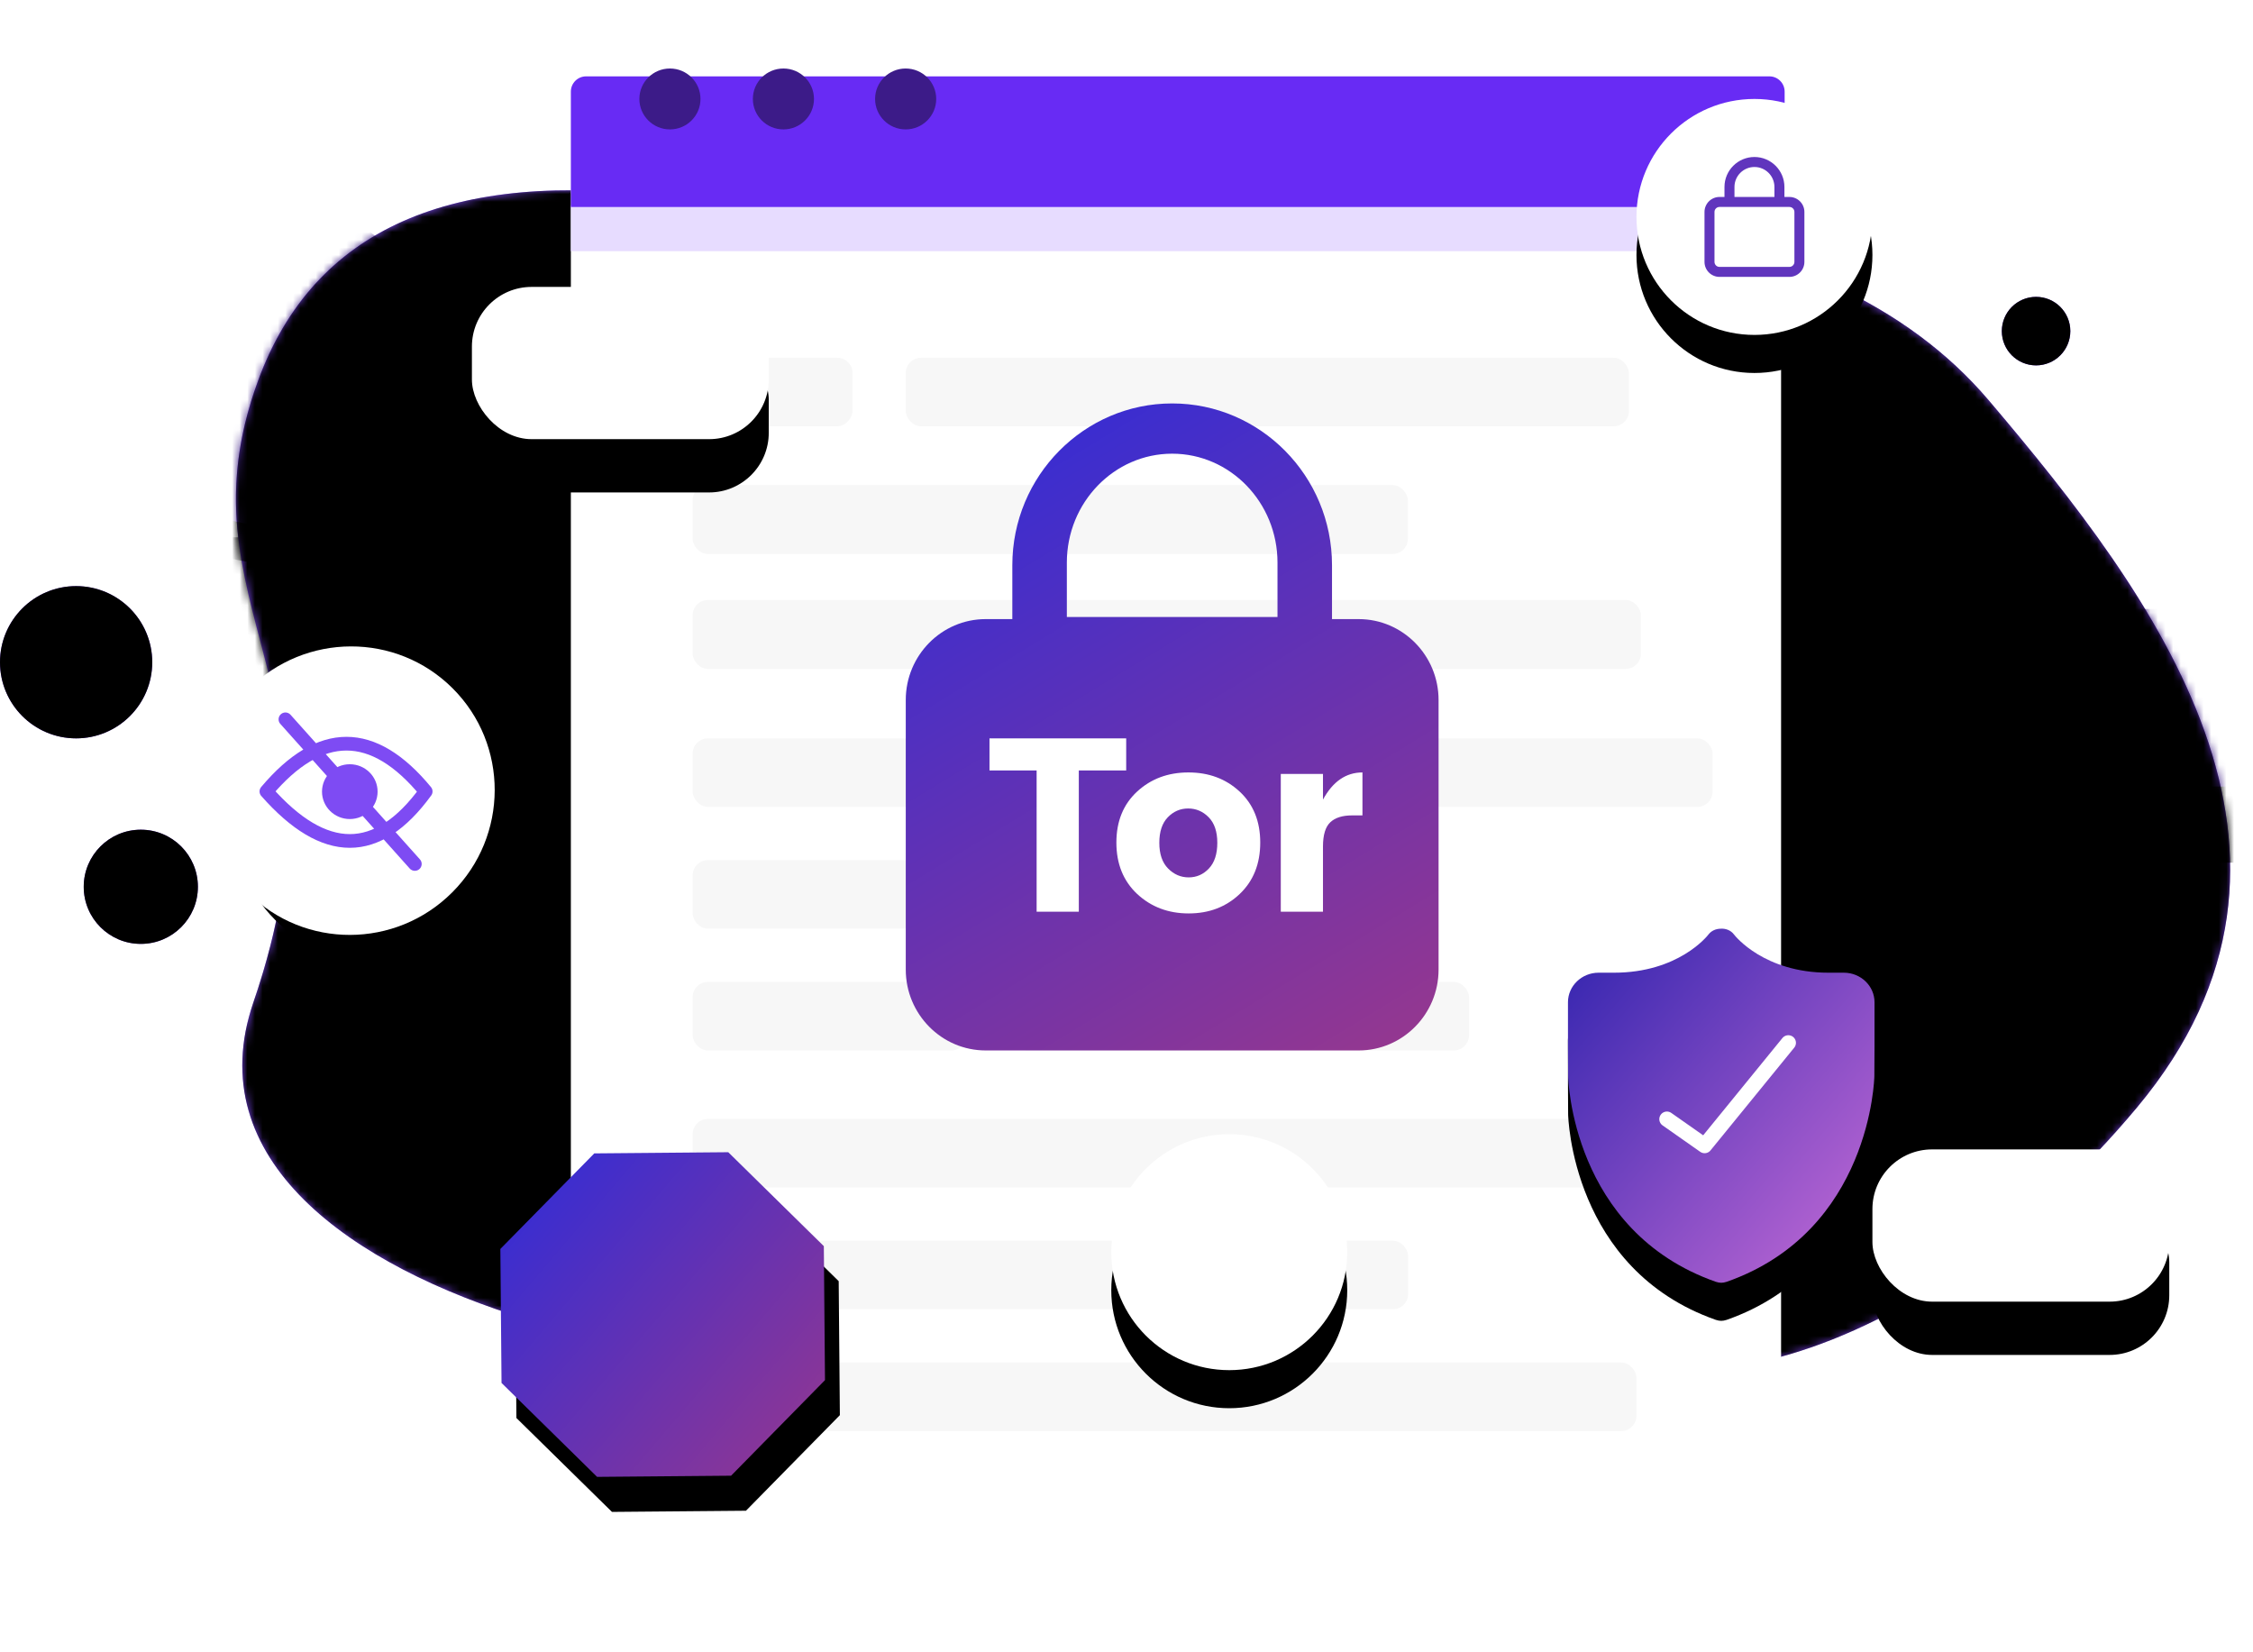 <svg xmlns="http://www.w3.org/2000/svg" xmlns:xlink="http://www.w3.org/1999/xlink" viewBox="0 0 296 217"><defs><linearGradient id="private-window-tor-b" x1="5.709%" x2="101.747%" y1="-3.224%" y2="98.229%"><stop offset="0%" stop-color="#8450FF"/><stop offset="100%" stop-color="#5C2FB4"/></linearGradient><path id="private-window-tor-a" d="M57.033,0.922 C92.882,9.814 119.862,12.101 137.974,7.784 C165.142,1.309 208.476,1.903 230.285,27.596 C252.093,53.288 277.64,87.084 249.792,120.449 C221.945,153.815 182.869,166.004 168.002,143.646 C153.135,121.288 112.935,135.467 97.199,149.026 C81.463,162.586 -11.86,147.915 2.285,106.693 C16.43,65.471 -8.026,54.812 2.908,25.005 C10.198,5.134 28.24,-2.894 57.033,0.922 Z"/><circle id="private-window-tor-e" cx="4.5" cy="22.5" r="21.5"/><filter id="private-window-tor-d" width="188.4%" height="188.4%" x="-44.2%" y="-32.6%" filterUnits="objectBoundingBox"><feOffset dy="5" in="SourceAlpha" result="shadowOffsetOuter1"/><feGaussianBlur in="shadowOffsetOuter1" result="shadowBlurOuter1" stdDeviation="5.5"/><feColorMatrix in="shadowBlurOuter1" values="0 0 0 0 0.153 0 0 0 0 0.18 0 0 0 0 0.251 0 0 0 0.2 0"/></filter><path id="private-window-tor-g" d="M223,62.835 C223,58.508 226.52,55 230.842,55 L267.258,55 C271.589,55 275.1,58.519 275.1,62.835 L275.1,70.499 C275.1,74.826 271.58,78.334 267.258,78.334 L230.842,78.334 C226.511,78.334 223,74.815 223,70.499 L223,62.835 Z"/><filter id="private-window-tor-f" width="240.1%" height="412.8%" x="-70.1%" y="-113.6%" filterUnits="objectBoundingBox"><feOffset dy="10" in="SourceAlpha" result="shadowOffsetOuter1"/><feGaussianBlur in="shadowOffsetOuter1" result="shadowBlurOuter1" stdDeviation="10.5"/><feColorMatrix in="shadowBlurOuter1" values="0 0 0 0 0.153 0 0 0 0 0.18 0 0 0 0 0.251 0 0 0 0.2 0"/></filter><path id="private-window-tor-i" d="M0.294,45.588 C-0.402,39.455 0.011,32.902 2.908,25.005 C10.198,5.134 28.24,-2.894 57.033,0.922 C92.882,9.814 119.862,12.101 137.974,7.784 C165.142,1.309 208.476,1.903 230.285,27.596 C252.093,53.288 277.64,87.084 249.792,120.449 C221.945,153.815 182.869,166.004 168.002,143.646 C153.135,121.288 112.935,135.467 97.199,149.026 C81.463,162.586 -11.86,147.915 2.285,106.693 C7.904,90.319 7.432,78.767 5.507,68.922 L-3.599,68.922 C-7.93,68.922 -11.441,65.404 -11.441,61.087 L-11.441,53.423 C-11.441,49.096 -7.921,45.588 -3.599,45.588 L0.294,45.588 Z"/><filter id="private-window-tor-h" width="101.8%" height="103.2%" x="-.9%" y="-1.6%" filterUnits="objectBoundingBox"><feGaussianBlur in="SourceAlpha" result="shadowBlurInner1" stdDeviation="2.5"/><feOffset in="shadowBlurInner1" result="shadowOffsetInner1"/><feComposite in="shadowOffsetInner1" in2="SourceAlpha" k2="-1" k3="1" operator="arithmetic" result="shadowInnerInner1"/><feColorMatrix in="shadowInnerInner1" values="0 0 0 0 0 0 0 0 0 0 0 0 0 0 0 0 0 0 0.5 0"/></filter><filter id="private-window-tor-j" width="145.4%" height="131.5%" x="-22.7%" y="-15.7%" filterUnits="objectBoundingBox"><feOffset dy="6" in="SourceAlpha" result="shadowOffsetOuter1"/><feGaussianBlur in="shadowOffsetOuter1" result="shadowBlurOuter1" stdDeviation="5"/><feColorMatrix in="shadowBlurOuter1" result="shadowMatrixOuter1" values="0 0 0 0 0.153 0 0 0 0 0.18 0 0 0 0 0.251 0 0 0 0.2 0"/><feMerge><feMergeNode in="shadowMatrixOuter1"/><feMergeNode in="SourceGraphic"/></feMerge></filter><rect id="private-window-tor-l" width="39" height="20" y="10.693" rx="7.841"/><filter id="private-window-tor-k" width="202.6%" height="300%" x="-51.3%" y="-65%" filterUnits="objectBoundingBox"><feOffset dy="7" in="SourceAlpha" result="shadowOffsetOuter1"/><feGaussianBlur in="shadowOffsetOuter1" result="shadowBlurOuter1" stdDeviation="5.5"/><feColorMatrix in="shadowBlurOuter1" values="0 0 0 0 0.153 0 0 0 0 0.18 0 0 0 0 0.251 0 0 0 0.2 0"/></filter><filter id="private-window-tor-m" width="188.6%" height="172.9%" x="-44.3%" y="-36.5%" filterUnits="objectBoundingBox"><feOffset dy="5" in="SourceAlpha" result="shadowOffsetOuter1"/><feGaussianBlur in="shadowOffsetOuter1" result="shadowBlurOuter1" stdDeviation="5.5"/><feColorMatrix in="shadowBlurOuter1" result="shadowMatrixOuter1" values="0 0 0 0 0.153 0 0 0 0 0.18 0 0 0 0 0.251 0 0 0 0.2 0"/><feMerge><feMergeNode in="shadowMatrixOuter1"/><feMergeNode in="SourceGraphic"/></feMerge></filter><linearGradient id="private-window-tor-n" x1="35.192%" x2="146.327%" y1="0%" y2="222.965%"><stop offset="0%" stop-color="#392DD1"/><stop offset="100%" stop-color="#FF4343"/></linearGradient><linearGradient id="private-window-tor-q" x1="0%" x2="102%" y1="0%" y2="101%"><stop offset="0%" stop-color="#3023AE"/><stop offset="100%" stop-color="#C86DD7"/></linearGradient><path id="private-window-tor-p" d="M36.247,5.786 L34.234,5.786 C25.776,5.786 21.968,0.968 21.817,0.772 C21.39,0.198 20.697,-0.048 20.015,0.008 C19.425,0.027 18.845,0.268 18.464,0.762 C18.307,0.968 14.499,5.786 6.041,5.786 L4.027,5.786 C1.806,5.786 4.61852778e-14,7.526 4.61852778e-14,9.666 L4.61852778e-14,15.485 C4.61852778e-14,16.557 0.01,18.313 0.022,19.385 C0.024,19.587 0.467,39.752 19.449,46.402 C19.463,46.405 19.477,46.405 19.491,46.409 C19.698,46.479 19.914,46.52 20.137,46.52 C20.361,46.52 20.576,46.479 20.784,46.409 C20.798,46.405 20.812,46.405 20.826,46.402 C39.808,39.752 40.251,19.587 40.253,19.385 C40.265,18.313 40.275,16.557 40.275,15.485 L40.275,9.666 C40.275,7.526 38.468,5.786 36.247,5.786 Z"/><filter id="private-window-tor-o" width="194.4%" height="181.7%" x="-47.2%" y="-30.1%" filterUnits="objectBoundingBox"><feOffset dy="5" in="SourceAlpha" result="shadowOffsetOuter1"/><feGaussianBlur in="shadowOffsetOuter1" result="shadowBlurOuter1" stdDeviation="5.5"/><feColorMatrix in="shadowBlurOuter1" values="0 0 0 0 0.153 0 0 0 0 0.18 0 0 0 0 0.251 0 0 0 0.2 0"/></filter><circle id="private-window-tor-s" cx="230.5" cy="24.5" r="15.5"/><filter id="private-window-tor-r" width="222.6%" height="222.6%" x="-61.3%" y="-45.2%" filterUnits="objectBoundingBox"><feOffset dy="5" in="SourceAlpha" result="shadowOffsetOuter1"/><feGaussianBlur in="shadowOffsetOuter1" result="shadowBlurOuter1" stdDeviation="5.5"/><feColorMatrix in="shadowBlurOuter1" values="0 0 0 0 0.153 0 0 0 0 0.18 0 0 0 0 0.251 0 0 0 0.2 0"/></filter><path id="private-window-tor-t" d="M12.75,14.406 C12.75,14.768 12.455,15.062 12.094,15.062 L2.906,15.062 C2.545,15.062 2.25,14.768 2.25,14.406 L2.25,7.844 C2.25,7.481 2.545,7.188 2.906,7.188 L12.094,7.188 C12.455,7.188 12.75,7.481 12.75,7.844 L12.75,14.406 Z M4.875,4.562 C4.875,3.115 6.052,1.938 7.5,1.938 C8.948,1.938 10.125,3.115 10.125,4.562 L10.125,5.875 L4.875,5.875 L4.875,4.562 Z M12.094,5.875 L11.438,5.875 L11.438,4.562 C11.438,2.391 9.672,0.625 7.5,0.625 C5.328,0.625 3.562,2.391 3.562,4.562 L3.562,5.875 L2.906,5.875 C1.821,5.875 0.938,6.758 0.938,7.844 L0.938,14.406 C0.938,15.492 1.821,16.375 2.906,16.375 L12.094,16.375 C13.179,16.375 14.062,15.492 14.062,14.406 L14.062,7.844 C14.062,6.758 13.179,5.875 12.094,5.875 Z"/><circle id="private-window-tor-v" cx="161.5" cy="160.5" r="15.5"/><filter id="private-window-tor-u" width="222.6%" height="222.6%" x="-61.3%" y="-45.2%" filterUnits="objectBoundingBox"><feOffset dy="5" in="SourceAlpha" result="shadowOffsetOuter1"/><feGaussianBlur in="shadowOffsetOuter1" result="shadowBlurOuter1" stdDeviation="5.5"/><feColorMatrix in="shadowBlurOuter1" values="0 0 0 0 0.153 0 0 0 0 0.18 0 0 0 0 0.251 0 0 0 0.2 0"/></filter><circle id="private-window-tor-w" cx="10" cy="83" r="10"/><filter id="private-window-tor-x" width="110%" height="110%" x="-5%" y="-5%" filterUnits="objectBoundingBox"><feGaussianBlur in="SourceAlpha" result="shadowBlurInner1" stdDeviation="1"/><feOffset in="shadowBlurInner1" result="shadowOffsetInner1"/><feComposite in="shadowOffsetInner1" in2="SourceAlpha" k2="-1" k3="1" operator="arithmetic" result="shadowInnerInner1"/><feColorMatrix in="shadowInnerInner1" values="0 0 0 0 0 0 0 0 0 0 0 0 0 0 0 0 0 0 0.5 0"/></filter><circle id="private-window-tor-y" cx="18.5" cy="112.5" r="7.5"/><filter id="private-window-tor-z" width="113.3%" height="113.3%" x="-6.7%" y="-6.7%" filterUnits="objectBoundingBox"><feGaussianBlur in="SourceAlpha" result="shadowBlurInner1" stdDeviation="1"/><feOffset in="shadowBlurInner1" result="shadowOffsetInner1"/><feComposite in="shadowOffsetInner1" in2="SourceAlpha" k2="-1" k3="1" operator="arithmetic" result="shadowInnerInner1"/><feColorMatrix in="shadowInnerInner1" values="0 0 0 0 0 0 0 0 0 0 0 0 0 0 0 0 0 0 0.5 0"/></filter><circle id="private-window-tor-A" cx="267.5" cy="39.5" r="4.5"/><filter id="private-window-tor-B" width="122.2%" height="122.2%" x="-11.1%" y="-11.1%" filterUnits="objectBoundingBox"><feGaussianBlur in="SourceAlpha" result="shadowBlurInner1" stdDeviation="1"/><feOffset in="shadowBlurInner1" result="shadowOffsetInner1"/><feComposite in="shadowOffsetInner1" in2="SourceAlpha" k2="-1" k3="1" operator="arithmetic" result="shadowInnerInner1"/><feColorMatrix in="shadowInnerInner1" values="0 0 0 0 0 0 0 0 0 0 0 0 0 0 0 0 0 0 0.5 0"/></filter><filter id="private-window-tor-C" width="260.7%" height="265%" x="-83.6%" y="-75%" filterUnits="objectBoundingBox"><feOffset dy="7" in="SourceAlpha" result="shadowOffsetOuter1"/><feGaussianBlur in="shadowOffsetOuter1" result="shadowBlurOuter1" stdDeviation="5.5"/><feColorMatrix in="shadowBlurOuter1" result="shadowMatrixOuter1" values="0 0 0 0 0.153 0 0 0 0 0.18 0 0 0 0 0.251 0 0 0 0.2 0"/><feMerge><feMergeNode in="shadowMatrixOuter1"/><feMergeNode in="SourceGraphic"/></feMerge></filter><polygon id="private-window-tor-E" points="30.383 7.035 46.646 13.771 53.383 30.035 46.646 46.298 30.383 53.035 14.119 46.298 7.383 30.035 14.119 13.771"/><filter id="private-window-tor-D" width="182.6%" height="182.6%" x="-41.3%" y="-30.4%" filterUnits="objectBoundingBox"><feOffset dy="5" in="SourceAlpha" result="shadowOffsetOuter1"/><feGaussianBlur in="shadowOffsetOuter1" result="shadowBlurOuter1" stdDeviation="5.5"/><feColorMatrix in="shadowBlurOuter1" values="0 0 0 0 0.153 0 0 0 0 0.18 0 0 0 0 0.251 0 0 0 0.2 0"/></filter><ellipse id="private-window-tor-G" cx="19" cy="18.902" rx="19" ry="18.902"/><filter id="private-window-tor-F" width="200%" height="200.5%" x="-50%" y="-37%" filterUnits="objectBoundingBox"><feOffset dy="5" in="SourceAlpha" result="shadowOffsetOuter1"/><feGaussianBlur in="shadowOffsetOuter1" result="shadowBlurOuter1" stdDeviation="5.5"/><feColorMatrix in="shadowBlurOuter1" values="0 0 0 0 0.153 0 0 0 0 0.18 0 0 0 0 0.251 0 0 0 0.2 0"/></filter><rect id="private-window-tor-I" width="39" height="20" x="246" y="147" rx="7.841"/><filter id="private-window-tor-H" width="202.6%" height="300%" x="-51.3%" y="-65%" filterUnits="objectBoundingBox"><feOffset dy="7" in="SourceAlpha" result="shadowOffsetOuter1"/><feGaussianBlur in="shadowOffsetOuter1" result="shadowBlurOuter1" stdDeviation="5.5"/><feColorMatrix in="shadowBlurOuter1" values="0 0 0 0 0.153 0 0 0 0 0.18 0 0 0 0 0.251 0 0 0 0.2 0"/></filter></defs><g fill="none" fill-rule="evenodd" transform="translate(0 4)"><g transform="translate(31 21)"><mask id="private-window-tor-c" fill="#fff"><use xlink:href="#private-window-tor-a"/></mask><use fill="url(#private-window-tor-b)" fill-rule="nonzero" xlink:href="#private-window-tor-a"/><g fill-rule="nonzero" mask="url(#private-window-tor-c)"><use fill="#000" filter="url(#private-window-tor-d)" xlink:href="#private-window-tor-e"/><use fill="#3E1F85" xlink:href="#private-window-tor-e"/></g><g mask="url(#private-window-tor-c)"><use fill="#000" filter="url(#private-window-tor-f)" xlink:href="#private-window-tor-g"/><use fill="#3E1F85" xlink:href="#private-window-tor-g"/></g><g fill="#000" mask="url(#private-window-tor-c)"><use filter="url(#private-window-tor-h)" xlink:href="#private-window-tor-i"/></g></g><g filter="url(#private-window-tor-j)" transform="translate(62)"><path fill="#FFF" d="M13,9.009 C13,4.033 17.03,0 22.004,0 L162.996,0 C167.969,0 172,4.024 172,9.009 L172,187.991 C172,192.967 167.97,197 162.996,197 L22.004,197 C17.031,197 13,192.976 13,187.991 L13,9.009 Z"/><g transform="translate(0 17)"><rect width="134" height="9" x="29" y="70" fill="#F7F7F7" fill-rule="nonzero" rx="2"/><rect width="134" height="9" x="29" y="120" fill="#F7F7F7" fill-rule="nonzero" rx="2"/><rect width="159" height="6" x="13" fill="#E7DCFF" fill-rule="nonzero"/><rect width="94" height="9" x="29" y="86" fill="#F7F7F7" fill-rule="nonzero" rx="2"/><rect width="94" height="9" x="29" y="136" fill="#F7F7F7" fill-rule="nonzero" rx="2"/><rect width="93.964" height="9.055" x="29" y="36.73" fill="#F7F7F7" fill-rule="nonzero" rx="2"/><rect width="36" height="9" x="29" y="102" fill="#F7F7F7" fill-rule="nonzero" rx="2"/><rect width="60" height="9" x="71" y="102" fill="#F7F7F7" fill-rule="nonzero" rx="2"/><rect width="124" height="9" x="29" y="152" fill="#F7F7F7" fill-rule="nonzero" rx="2"/><rect width="95" height="9" x="57" y="20" fill="#F7F7F7" fill-rule="nonzero" rx="2"/><rect width="21" height="9" x="29" y="20" fill="#F7F7F7" fill-rule="nonzero" rx="2" transform="matrix(-1 0 0 1 79 0)"/><use fill="#000" filter="url(#private-window-tor-k)" xlink:href="#private-window-tor-l"/><use fill="#FFF" xlink:href="#private-window-tor-l"/><rect width="124.581" height="9.055" x="29" y="51.822" fill="#F7F7F7" fill-rule="nonzero" rx="2"/></g><path fill="#682BF4" d="M13,2.034 C13,0.928 13.897,0.031 15.002,0.031 L170.464,0.031 C171.57,0.031 172.466,0.93 172.466,2.034 L172.466,17.196 L13,17.196 L13,2.034 Z"/><g filter="url(#private-window-tor-m)" transform="translate(57 38)"><path fill="url(#private-window-tor-n)" d="M21.163,20.906 C21.163,13.017 27.369,6.602 35,6.602 C42.631,6.602 48.837,13.017 48.837,20.906 L48.837,28.058 L21.163,28.058 L21.163,20.906 Z M59.5,28.333 L56,28.333 L56,21.25 C56,9.531 46.581,0 35,0 C23.419,0 14,9.531 14,21.25 L14,28.333 L10.5,28.333 C4.711,28.333 0,33.1 0,38.958 L0,74.375 C0,80.233 4.711,85 10.5,85 L59.5,85 C65.289,85 70,80.233 70,74.375 L70,38.958 C70,33.1 65.289,28.333 59.5,28.333 Z"/><path fill="#FFF" d="M11,48.217 L11,44 L28.96,44 L28.96,48.217 L22.735,48.217 L22.735,66.773 L17.192,66.773 L17.192,48.217 L11,48.217 Z M30.394,64.437 C28.579,62.729 27.671,60.48 27.671,57.69 C27.671,54.9 28.579,52.667 30.394,50.991 C32.21,49.315 34.457,48.477 37.137,48.477 C39.817,48.477 42.059,49.315 43.864,50.991 C45.668,52.667 46.571,54.9 46.571,57.69 C46.571,60.48 45.674,62.729 43.88,64.437 C42.086,66.146 39.849,67 37.17,67 C34.49,67 32.231,66.146 30.394,64.437 Z M39.828,61.096 C40.563,60.317 40.93,59.193 40.93,57.722 C40.93,56.252 40.552,55.132 39.795,54.365 C39.039,53.597 38.142,53.213 37.105,53.213 C36.067,53.213 35.176,53.597 34.43,54.365 C33.685,55.132 33.312,56.252 33.312,57.722 C33.312,59.193 33.695,60.317 34.463,61.096 C35.23,61.874 36.132,62.264 37.17,62.264 C38.207,62.264 39.093,61.874 39.828,61.096 Z M54.813,48.671 L54.813,52.045 C56.11,49.666 57.839,48.477 60,48.477 L60,54.121 L58.638,54.121 C57.363,54.121 56.407,54.424 55.769,55.03 C55.132,55.635 54.813,56.695 54.813,58.209 L54.813,66.773 L49.27,66.773 L49.27,48.671 L54.813,48.671 Z"/></g><g transform="translate(144 112)"><use fill="#000" filter="url(#private-window-tor-o)" xlink:href="#private-window-tor-p"/><use fill="url(#private-window-tor-q)" xlink:href="#private-window-tor-p"/><polyline stroke="#FFF" stroke-linecap="round" stroke-linejoin="round" stroke-width="2" points="14.226 13.774 27.726 24.774 24.251 29.726" transform="rotate(90 20.976 21.75)"/></g></g><g fill="#3C1B88" transform="translate(84 5)"><ellipse cx="4.015" cy="4" rx="4.015" ry="4"/><ellipse cx="18.926" cy="4" rx="4.015" ry="4"/><ellipse cx="34.985" cy="4" rx="4.015" ry="4"/></g><g fill-rule="nonzero"><use fill="#000" filter="url(#private-window-tor-r)" xlink:href="#private-window-tor-s"/><use fill="#FFF" xlink:href="#private-window-tor-s"/></g><use fill="#6035BD" transform="translate(223 16)" xlink:href="#private-window-tor-t"/><g fill-rule="nonzero"><use fill="#000" filter="url(#private-window-tor-u)" xlink:href="#private-window-tor-v"/><use fill="#FFF" xlink:href="#private-window-tor-v"/></g><g fill-rule="nonzero"><use fill="#6839CB" xlink:href="#private-window-tor-w"/><use fill="#000" filter="url(#private-window-tor-x)" xlink:href="#private-window-tor-w"/></g><g fill-rule="nonzero"><use fill="#6839CB" xlink:href="#private-window-tor-y"/><use fill="#000" filter="url(#private-window-tor-z)" xlink:href="#private-window-tor-y"/></g><g fill-rule="nonzero"><use fill="#6839CB" xlink:href="#private-window-tor-A"/><use fill="#000" filter="url(#private-window-tor-B)" xlink:href="#private-window-tor-A"/></g><g fill-rule="nonzero" filter="url(#private-window-tor-C)" transform="rotate(-23 382.288 -36.432)"><use fill="#000" filter="url(#private-window-tor-D)" xlink:href="#private-window-tor-E"/><use fill="url(#private-window-tor-n)" xlink:href="#private-window-tor-E"/></g><g><g fill-rule="nonzero" transform="translate(19 73) rotate(-45 32.642 13.178)"><use fill="#000" filter="url(#private-window-tor-F)" xlink:href="#private-window-tor-G"/><use fill="#FFF" xlink:href="#private-window-tor-G"/></g><g transform="translate(19 73) translate(16 17)"><ellipse cx="10.957" cy="10" fill="#7E4BF3" rx="3.652" ry="3.6"/><path stroke="#7E4BF3" stroke-linecap="round" stroke-linejoin="round" stroke-width="1.8" d="M0 9.972C7.05 1.609 14.026 1.609 20.927 9.972 14.612 18.648 7.636 18.648 0 9.972zM2.5.5L19.5 19.5"/></g></g><use fill="#000" filter="url(#private-window-tor-H)" xlink:href="#private-window-tor-I"/><use fill="#FFF" xlink:href="#private-window-tor-I"/></g></svg>
